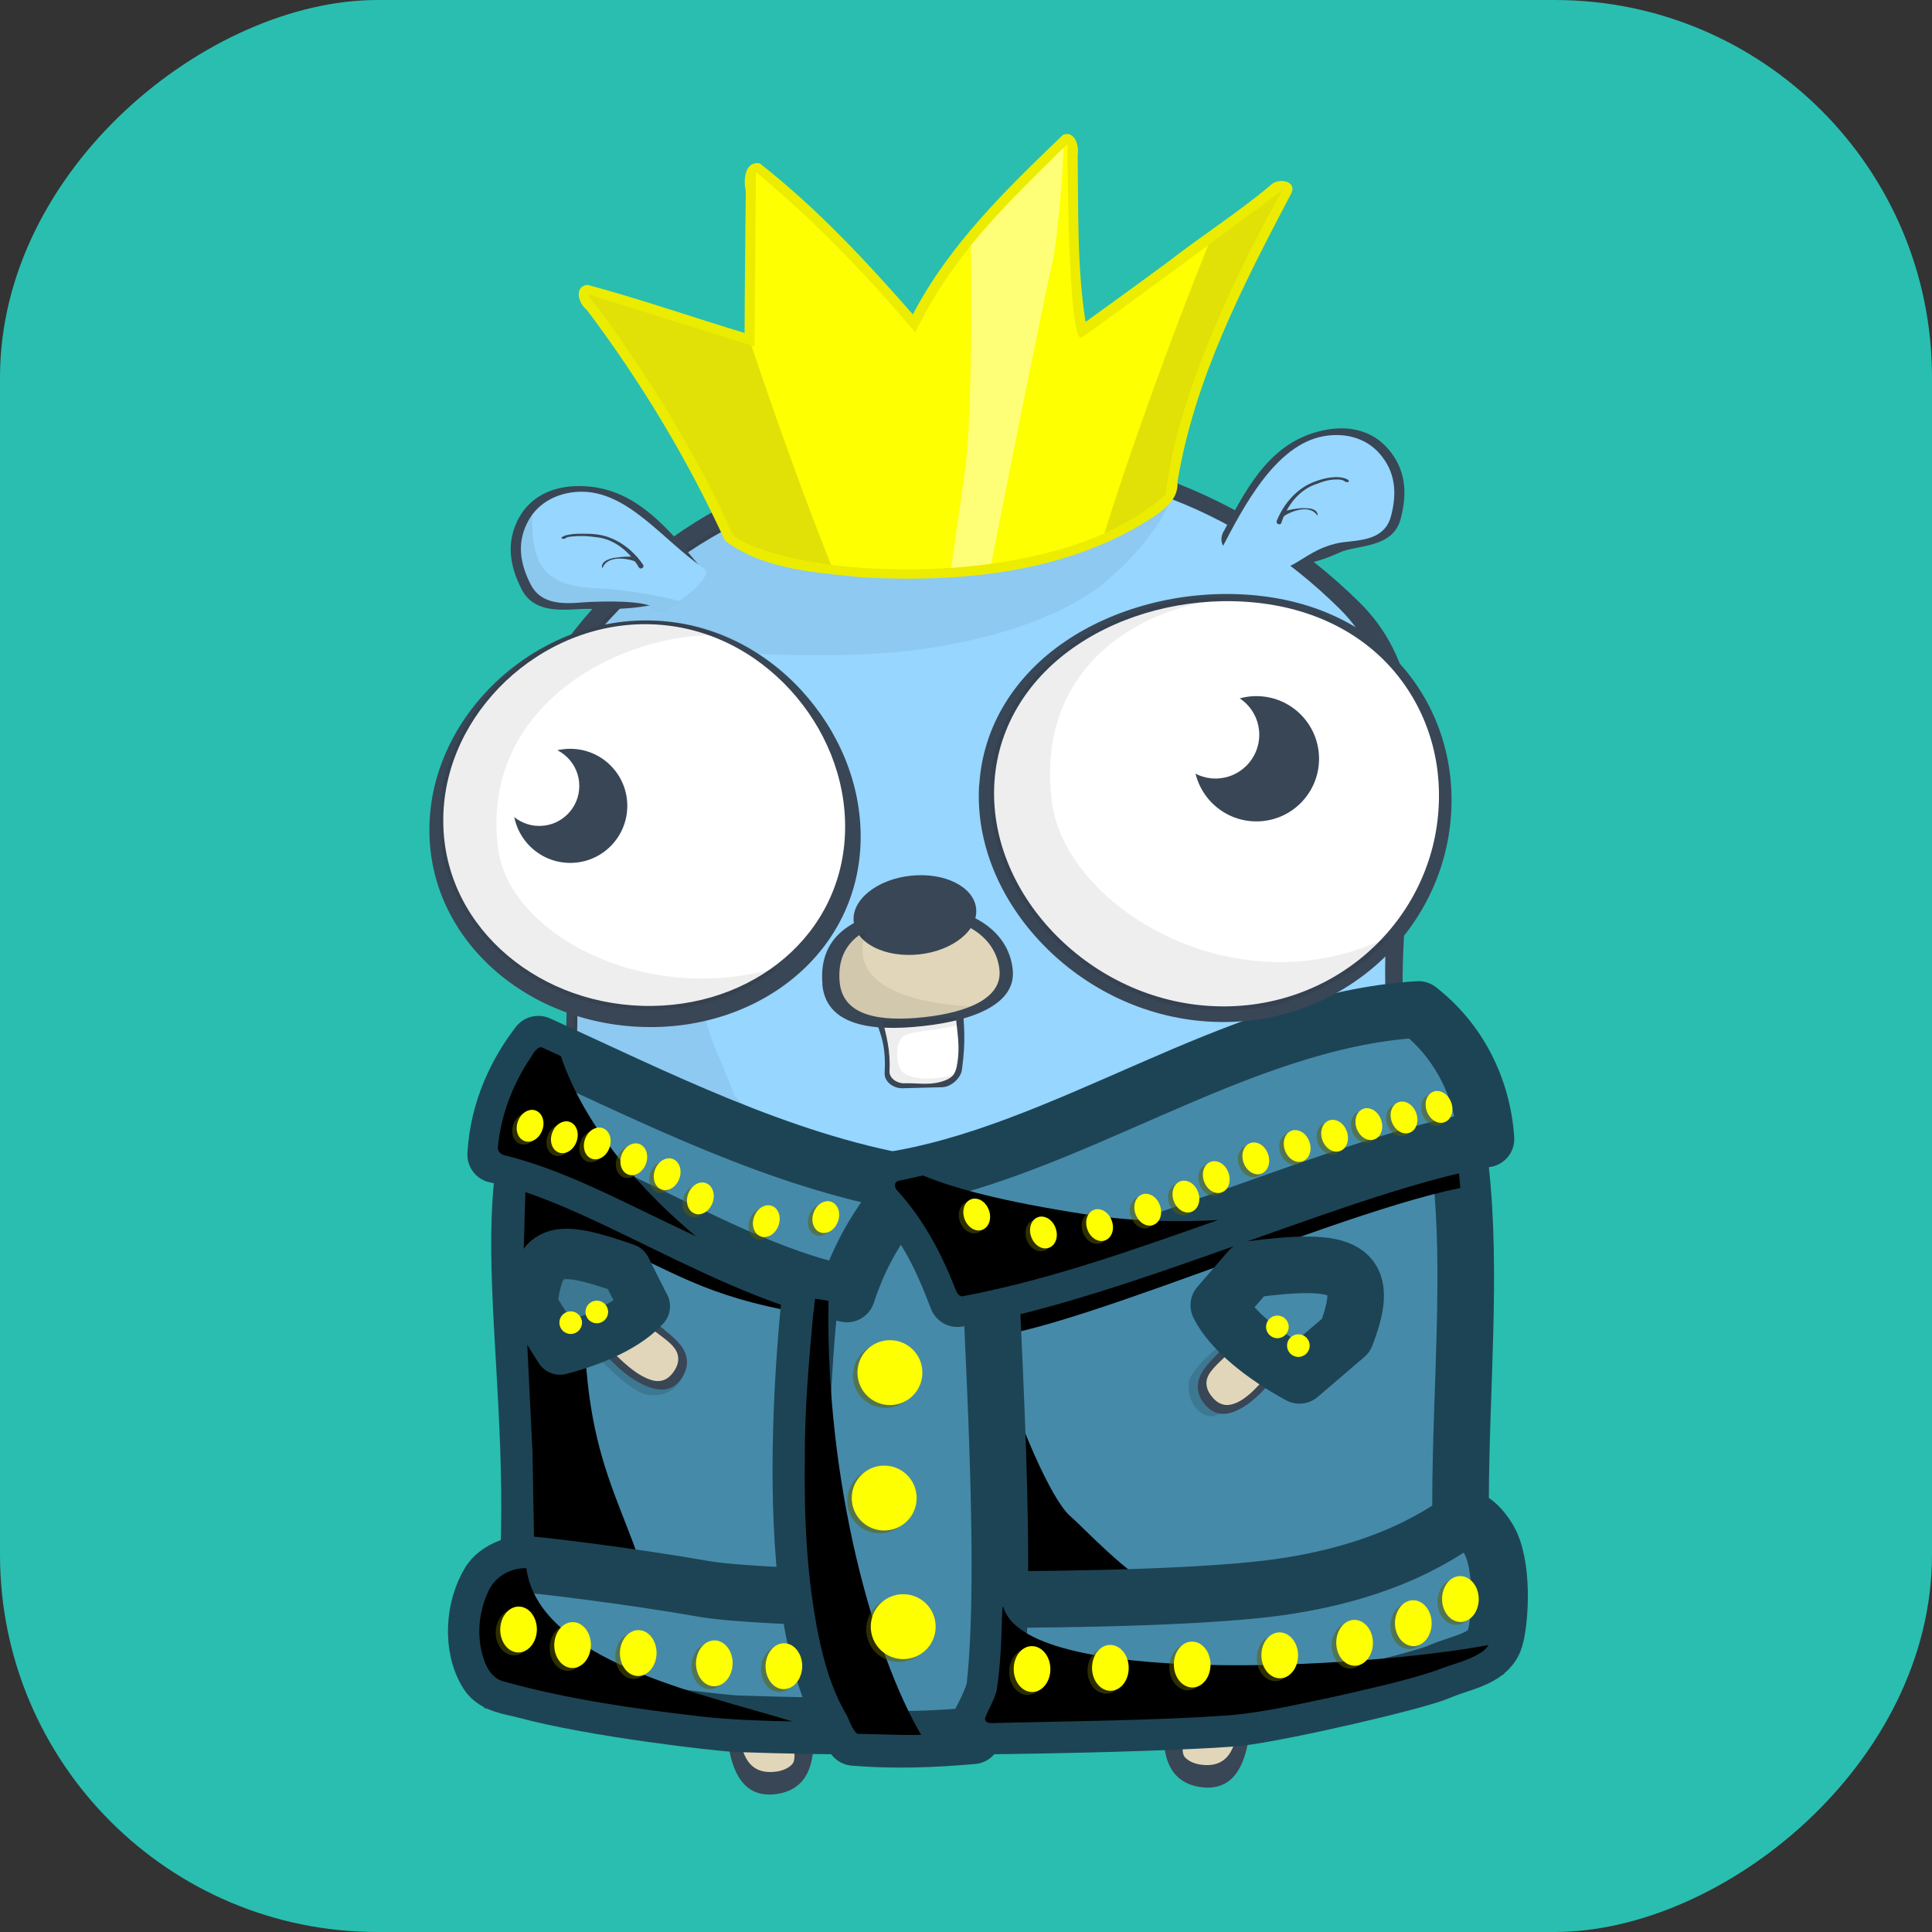 <?xml version="1.0" encoding="UTF-8"?><svg id="a" xmlns="http://www.w3.org/2000/svg" viewBox="0 0 128 128"><rect x="0" y="0" width="128" height="128" fill="#333333" stroke="none"/><defs><style>.cm,.cn{fill:#394655;}.co{opacity:.07;}.cp{stroke-miterlimit:3.2;}.cp,.cq,.cr{fill:#468aa9;}.cp,.cq,.cr,.cs{stroke:#1d4455;stroke-linecap:round;}.cp,.cr{stroke-width:3.75px;}.ct,.cn{fill-rule:evenodd;}.ct,.cu{fill:#96d6ff;}.cv{fill:#fff;}.cw{fill:#29beb0;}.cx{fill:#ebec00;}.cy{isolation:isolate;}.cq{stroke-width:3.75px;}.cq,.cr,.cs{stroke-linejoin:round;}.cz{fill:#e1e107;}.da{fill:#feff76;}.db{fill:#feff00;}.dc{fill:#e1d6b9;}.dd{fill:#030608;}.de{fill:rgba(93,94,0,.5);}.df{opacity:.06;}.dg,.cs{fill:#3d7892;}.cs{stroke-width:3.34px;}.dh{fill:#010101;}</style></defs><rect class="cw" x="0" y="0" width="128" height="128" rx="25" ry="25" transform="translate(128 0) rotate(90)"/><g id="b"><g id="c"><g id="d" class="cy"><path id="e" class="dc" d="m78.79,106.47c.85.09,1.47.33,1.91.68s.69.82.87,1.38.28,1.19.37,1.88.17,1.4.23,2.13.08,1.41.04,2.03-.14,1.18-.32,1.65c-.17.47-.42.85-.78,1.09-.36.25-.84.36-1.45.3-.61-.06-1.06-.25-1.38-.56-.31-.3-.48-.71-.56-1.2-.08-.48-.06-1.04-.05-1.66s.03-1.29-.04-2.02-.3-1.48-.51-2.19-.41-1.38-.46-1.94c-.05-.56.05-1,.38-1.28.33-.28.89-.39,1.74-.29Z"/><path id="f" class="cm" d="m76.23,107.82c0,.53.11,1.15.27,1.82.17.77.39,1.6.47,2.44.09.84.09,1.61.1,2.32.01.71.04,1.36.18,1.92.14.56.39,1.05.78,1.41.39.36.92.6,1.59.68.67.08,1.22-.04,1.66-.32s.76-.72,1-1.27c.24-.55.4-1.2.48-1.93s.09-1.51.02-2.35-.17-1.63-.28-2.37c-.12-.73-.25-1.4-.47-1.98-.08-.22-.18-.42-.3-.61-.23-.38-1.2-.42-.88-.08.3.31.33.62.46,1.06.16.53.2,1.17.28,1.79s.36,1.27.42,1.92c.06.64.07,1.26.03,1.82-.04.57-.14,1.09-.3,1.53-.16.44-.39.8-.73,1.03-.33.23-.77.33-1.31.28-.54-.05-.93-.23-1.19-.5-.25-.28-.12-.8-.15-1.24-.03-.44-.11-.98-.09-1.53.02-.54-.1-.93-.25-1.58-.15-.65-.47-1.34-.74-2.03s-.47-1.35-.51-1.88c0-.07,0-.13-.01-.2,0-.16,0-.32.04-.45.04-.16-.56-.39-.57.06,0,.07,0,.14,0,.22h0Z"/></g><g id="g" class="cy"><path id="h" class="dc" d="m52.21,106.93c-.85.09-1.47.33-1.91.68s-.69.82-.87,1.38-.28,1.19-.37,1.88-.17,1.4-.23,2.13-.08,1.41-.04,2.03.14,1.18.32,1.65c.17.47.42.85.78,1.09.36.25.84.36,1.45.3.61-.06,1.06-.25,1.38-.56.31-.3.48-.71.56-1.2.08-.48.06-1.04.05-1.66s-.03-1.29.04-2.02.3-1.48.51-2.19.41-1.38.46-1.94c.05-.56-.05-1-.38-1.28-.33-.28-.89-.39-1.74-.29Z"/><path id="i" class="cm" d="m54.76,108.28c0,.53-.11,1.15-.27,1.82-.17.77-.39,1.6-.47,2.44-.09.84-.09,1.61-.1,2.32-.01.71-.04,1.36-.18,1.92-.14.56-.39,1.05-.78,1.41-.39.36-.92.6-1.59.68-.67.08-1.22-.04-1.66-.32s-.76-.72-1-1.27c-.24-.55-.4-1.2-.48-1.93s-.09-1.51-.02-2.35.17-1.63.28-2.37c.12-.73.25-1.4.47-1.98.08-.22.18-.42.3-.61.23-.38,1.2-.42.88-.08-.3.31-.33.62-.46,1.06-.16.53-.2,1.17-.28,1.79s-.36,1.27-.42,1.92c-.06.64-.07,1.26-.03,1.82.04.57.14,1.09.3,1.53.16.44.39.8.73,1.03.33.23.77.33,1.31.28.54-.05.93-.23,1.19-.5.25-.28.12-.8.15-1.24.03-.44.11-.98.09-1.53-.02-.54.1-.93.25-1.58.15-.65.47-1.34.74-2.03s.47-1.35.51-1.88c0-.07,0-.13.01-.2,0-.16,0-.32-.04-.45-.04-.16.56-.39.57.06,0,.07,0,.14,0,.22h0Z"/></g></g><g id="j"><path id="k" class="cm" d="m93.46,71.02c2.84,13.96,4.33,22.38-1.37,32.2-4.44,7.65-10.34,4.15-18.8,4.92-8.47.76-22.61,6.56-29.21-.26-8.41-8.71-12.07-20.34-7.43-34.88,3.6-11.29-5.27-21.87.32-29.79,5.58-7.92,14.44-12.9,25.01-13.62,10.57-.72,20.63,2.97,28.07,10.3,7.45,7.33,1.09,19.68,3.42,31.13h0Z"/><path id="l" class="cu" d="m92.56,71.56c3.73,14.34,2.38,24.41-2.88,32.42-5.26,8.01-8.76,2.16-16.78,2.87-8.02.71-21.26,6.03-27.79-.42-6.53-6.45-11.34-20.95-7.69-32.98,3.27-10.77-4.51-22.14.8-29.71,5.31-7.57,14.39-12.08,24.44-12.76,10.06-.67,18.97,2.32,26.09,9.35,7.12,7.03,1.02,20.55,3.8,31.23h0Z"/></g><g id="m" class="df"><path id="n" d="m38.65,32.33c-1.26-.03-2.54.39-3.39,1.36-1.22,1.29-1.25,3.31-.5,4.83.39.94,1.31,1.72,2.38,1.62,1.2.03,2.54-.01,3.66.04-1.85,2.05-3.79,4.24-4.39,7.02-.45,1.71-.26,3.5-.27,5.25.19,2.87.83,5.68,1.23,8.52.47,2.92.79,5.92.49,8.87.14.5.83.51,1.21.79,3.34,1.54,6.7,3.09,10.14,4.42-.2-2.54-1.79-5.03-2.36-7.12-1.29-4.75-2.27-12.84-2.16-17.05.11-4.21,4.31-11.97,7.76-14.24-.8-.22-2.99-.41-3.73-.81-.46-.19-.81-.7-1.3-.7-.66.41-1.38.77-1.97,1.28-1.64-1.34-3.15-2.95-5.14-3.76-.53-.19-1.1-.3-1.68-.31h0Z"/><path id="o" d="m45.35,43.24c2.44-.23,9.93.71,16.44-.34,7.34-1.18,10.51-3.56,11.44-4.35,3.83-3.24,4.46-5.84,4.46-5.84l-20.14-2.59-6.56,3.51-4.58,5.26-1.07,4.35Z"/><path id="p" d="m47.26,70.23c1.14,4.91,10.78,6.27,11.84,7.11,1.39-.62,14.92-5.26,21.85-8.33,3.28-1.46,10.87-2.72,10.87-2.72l.19,1.99-33.08,11.29-13.12-4.39,1.45-4.94Z"/></g><g id="q"><path id="r" class="cp" d="m36.84,70.95c-5.29,8.95.16,22.46-2.57,40.32,21.32-.34,53.42,2.7,63.27-1.5-2.48-12.98,2.29-30.61-3.28-41.52-17.66,1.81-25.59,12.02-36.38,11.35-11.03-.68-13.75-5.87-21.05-8.66h0Z"/><path id="s" d="m93.85,68.41s-.05,0-.07,0c-5.1.61-10.12,1.95-14.81,4.05-4.4,1.86-8.58,4.22-13.04,5.89-3.25,1.23-6.78,1.67-10.22,1.14-3.53-.39-6.93-1.64-9.98-3.47-2.86-1.61-5.51-3.66-8.6-4.81-.65.15-.74,1.01-1.04,1.51-.81,1.93-1.1,4.08-1.28,6.15l-.14,4.83.61,12.53.14,7.99,7.53,1.19c-1.61-6.52-5.19-9.19-4-23.58,5.24,2.05,6.88,3.73,13.1,4.97-.96,8.03-.58,13.59-.37,20.09l-16.66-1.51c-.1,1.76-.28,3.52-.56,5.26.14.64,1.01.37,1.49.45,10.8.02,21.6.5,32.4.7,5.98-.03,11.97.08,17.95-.17,3.39-.29,6.82-.59,10.1-1.55.48-.13,1.13-.47.89-1.07-.19-1.28-.33-2.55-.43-3.83l-33.17,3.21-.43-20.18c1.8,2.72,23.99-7.6,33.49-9.49-.26-3.32-.86-6.61-2.24-9.66-.15-.26-.32-.66-.66-.65h0Z"/><path id="t" d="m65.95,89.43c.18,5.12.42,10.23.39,15.36.06.36-.17.89.23,1.1,3.53-.03,7.07-.09,10.6-.24-2.73-1.53-5.15-4.22-6.29-5.23-1.26-1.12-3.41-6.11-4.93-10.98Z"/><path id="u" class="dg" d="m36.54,89.55c.46.63.67.88,1.53.53s1.2-.52,1.2-.52c0,0,2.38,2.65,3.61,2.84,1.82.29,2.38-1.24,2.38-1.24,0,0-5.04-6.41-5.38-6.35s-3.34,4.73-3.34,4.73Z"/></g><g id="v"><path id="w" class="cq" d="m32.45,104.78c-1.08,1.73-1.25,4.39-.15,6.11.48.75,1.59.85,2.46,1.08,4.64,1.26,13.02,2.19,14.02,2.23,12.9.47,30.53-.08,33.34-.41,2.81-.32,11.68-2.37,13.19-3.02,1.51-.65,3.16-.81,3.68-2.05.35-.85.68-4.51-.22-6.47-.33-.72-1.19-1.73-1.73-1.62-.54.11-3.92,3.36-12.33,4.53-8.55,1.2-33.4.94-38.07.11-4.73-.84-11.34-1.64-11.99-1.64s-1.76.45-2.2,1.16h0Z"/><path id="x" d="m54.24,106.22l-1.6-.38c.17,3.08.84,5.61,1.99,8.14l3.68-.02-4.07-7.74Z"/><path id="y" class="cr" d="m54.24,81.66c-.13,0-3.09,20.88.88,30.62.3.73,1.46,2.83,1.46,2.83,2.65.22,5.27.12,7.87-.11,0,0,1.36-2.33,1.46-3.25,1-8.95-.59-28.5-.27-29.13.2-.38-6.15-3.99-6.15-3.99l-3.13.43-2.12,2.62Z"/><path id="z" d="m54.04,86.05l2.09.43s1.17-4.21,1.6-4.88c.1-.08,1.33-.74,1.83-.67.02.1,1.67,3.06,2.2,4.39.34.84.65,1.84.87,1.91.41.14,2.71-.34,2.71-.34l-.1-1.55s-4.28-4.89-4.3-5-1.91-1.64-1.91-1.64l-2.12,1.47-2.84,5.38-.05.5Z"/><path id="aa" class="cr" d="m35.66,69.18c-1.39,1.81-2.65,4.3-2.82,7.32,6.82,1.38,15.25,7.59,23.27,9.23,1.11-3.4,2.67-5.32,4.2-7.32-8.73-1.52-17.07-5.79-24.64-9.23h0Z"/><path id="ab" class="cr" d="m93.98,66.88c2.64,2.06,4.23,5.13,4.47,8.58-9.25,1.57-24.14,8.72-35.02,10.58-1.06-2.76-2.13-5.16-4.73-7.8,11.84-1.73,23.1-10.65,35.28-11.36h0Z"/><path id="ac" d="m34.68,103.9c-1.01.03-1.98.67-2.36,1.6-.67,1.47-.77,3.22-.16,4.72.22.54.63,1.05,1.24,1.19,4.28,1.19,8.71,1.81,13.12,2.32,1.99.22,3.99.28,5.99.32-6.09-1.87-16.79-4.02-17.64-10.15-.07,0-.14,0-.21,0h0Z"/><path id="ad" d="m66.46,106.41c-.09.22-.04.54-.08.76-.03,1.61-.11,3.24-.35,4.84-.17.65-.54,1.21-.77,1.82-.02.43.54.32.83.32,5.14-.13,10.29-.15,15.41-.51,2.35-.21,4.65-.76,6.95-1.24,2.24-.52,4.5-.99,6.68-1.72,1.04-.43,2.2-.63,3.13-1.29.15-.12.26-.25.36-.4-8.57,1.58-30.84,2.78-32.16-2.59h0Z"/><path id="ae" d="m54,86.05c-.07.38-.03.62-.12.95-.29,3.23-.57,6.34-.56,9.59-.05,4,.12,7.94.93,11.88.38,1.8.86,3.43,1.77,5.04.27.44.38,1.01.77,1.36,1.43.02,2.8.1,4.24.07-3.11-5.3-6.35-16.63-6.14-28.75-.29-.06-.58-.12-.88-.14h0Z"/><path id="af" d="m35.82,69.39s-.05,0-.07,0c-.39.19-.54.66-.8.99-1.06,1.68-1.77,3.6-1.96,5.58-.07.37.29.59.61.62,3.76.97,7.21,2.81,10.7,4.47.6.29,1.2.57,1.81.86-3.42-2.84-7.34-7.14-8.95-11.94-.3-.14-.59-.27-.89-.41-.15-.05-.29-.17-.45-.18h0Z"/><path id="ag" d="m61.14,77.88c-.55.12-1.1.24-1.64.36-.34.13-.21.52,0,.7,1.68,1.85,2.85,4.06,3.76,6.37.1.27.26.68.63.55,5.76-1.1,11.29-3.09,16.81-5.03-2.69.15-5.71.1-8.86-.39-5.3-.82-8.6-1.69-10.71-2.57h0Z"/></g><g id="ah"><path id="ai" class="de" d="m94.91,72.47c-.08,0-.16.01-.23.04-.45.16-.65.74-.45,1.3.2.56.72.89,1.17.73,0,0,0,0,0,0,.45-.16.65-.74.45-1.3-.16-.46-.54-.77-.94-.77Zm-2.32.7c-.08,0-.16.01-.23.04-.45.16-.65.74-.45,1.3.2.56.72.89,1.17.73,0,0,0,0,0,0,.45-.16.65-.74.45-1.3-.16-.46-.54-.77-.94-.77Zm-2.33.44c-.08,0-.16.01-.23.04-.45.16-.65.74-.45,1.3.2.56.72.89,1.17.73.45-.16.65-.74.45-1.3-.16-.46-.54-.77-.94-.77Zm-55.31.11c-.39,0-.78.31-.94.77-.2.56,0,1.14.45,1.3.45.16.97-.17,1.17-.73,0,0,0,0,0,0,.2-.56,0-1.14-.45-1.3-.07-.03-.15-.04-.23-.04h0Zm53.04.66c-.08,0-.16.01-.23.04-.45.16-.65.74-.45,1.3,0,0,0,0,0,0,.2.56.72.89,1.17.73,0,0,0,0,0,0,.45-.16.65-.74.45-1.3,0,0,0,0,0,0-.16-.46-.54-.77-.94-.77Zm-50.77.1c-.39,0-.78.31-.94.77-.2.56,0,1.14.45,1.3,0,0,0,0,0,0,.45.16.97-.17,1.17-.73.2-.56,0-1.14-.45-1.3,0,0,0,0,0,0-.07-.03-.15-.04-.23-.04h0Zm2.18.41c-.39,0-.78.31-.94.77-.2.56,0,1.14.45,1.3.45.16.97-.17,1.17-.73h0c.2-.56,0-1.14-.45-1.3-.07-.03-.15-.04-.23-.04h0Zm46.11.17c-.08,0-.16.01-.23.04-.45.16-.65.74-.45,1.3.2.56.72.89,1.17.73,0,0,0,0,0,0,.45-.16.65-.74.45-1.3-.16-.46-.54-.77-.94-.77Zm-2.74.82c-.08,0-.16.01-.23.04-.45.16-.65.74-.45,1.3.2.56.72.89,1.17.73,0,0,0,0,0,0,.45-.16.65-.74.45-1.3-.16-.46-.54-.77-.94-.77Zm-40.95.06c-.39,0-.78.31-.94.77-.2.56,0,1.14.45,1.3,0,0,0,0,0,0,.45.16.97-.17,1.17-.73,0,0,0,0,0,0,.2-.56,0-1.14-.45-1.3,0,0,0,0,0,0-.07-.03-.15-.04-.23-.04h0Zm2.21.99c-.39,0-.78.31-.94.77-.2.56,0,1.14.45,1.3,0,0,0,0,0,0,.45.16.97-.17,1.17-.73,0,0,0,0,0,0,.2-.56,0-1.14-.45-1.3,0,0,0,0,0,0-.07-.03-.15-.04-.23-.04Zm36.12.19c-.08,0-.16.01-.23.04-.45.16-.65.74-.45,1.3,0,0,0,0,0,0,.2.56.72.89,1.17.73,0,0,0,0,0,0,.45-.16.65-.74.45-1.3,0,0,0,0,0,0-.16-.46-.54-.77-.94-.77Zm-2.01,1.29c-.08,0-.16.01-.23.04-.45.16-.65.74-.45,1.3.2.56.72.89,1.17.73,0,0,0,0,0,0,.45-.16.65-.74.45-1.3-.16-.46-.54-.77-.94-.77Zm-31.91.12c-.39,0-.78.31-.94.77-.2.56,0,1.14.45,1.3.45.16.97-.17,1.17-.73,0,0,0,0,0,0,.2-.56,0-1.14-.45-1.3-.07-.03-.15-.04-.23-.04Zm29.38.75c-.08,0-.16.01-.23.04-.45.16-.65.74-.45,1.3.2.56.72.89,1.17.73,0,0,0,0,0,0,.45-.16.65-.74.45-1.3-.16-.46-.54-.77-.94-.77Zm-11.33.32c-.08,0-.16.01-.23.04-.45.16-.65.74-.45,1.3.2.56.72.89,1.17.73,0,0,0,0,0,0,.45-.16.65-.74.45-1.3-.16-.46-.54-.77-.94-.77Zm-9.74.17c-.39,0-.78.31-.94.77-.2.56,0,1.14.45,1.3,0,0,0,0,0,0,.45.16.97-.17,1.17-.73,0,0,0,0,0,0,.2-.56,0-1.14-.45-1.3,0,0,0,0,0,0-.07-.03-.15-.04-.23-.04Zm-3.94.27c-.39,0-.78.31-.94.77-.2.56,0,1.14.45,1.3,0,0,0,0,0,0,.45.16.97-.17,1.17-.73,0,0,0,0,0,0,.2-.56,0-1.14-.45-1.3,0,0,0,0,0,0-.07-.03-.15-.04-.23-.04Zm21.82.26c-.08,0-.16.01-.23.04-.45.16-.65.74-.45,1.3,0,0,0,0,0,0,.2.56.72.89,1.17.73,0,0,0,0,0,0,.45-.16.65-.74.45-1.3,0,0,0,0,0,0-.16-.46-.54-.77-.94-.77Zm-3.72.49c-.08,0-.16.01-.23.04-.45.16-.65.74-.45,1.3.2.56.72.89,1.17.73,0,0,0,0,0,0,.45-.16.65-.74.45-1.3-.16-.46-.54-.77-.94-.77Zm-10.04,8.19c-1.19,0-2.15.96-2.15,2.15,0,1.19.96,2.15,2.15,2.15,1.19,0,2.15-.96,2.15-2.15h0c0-1.19-.96-2.15-2.15-2.15h0Zm-.38,8.31c-1.19,0-2.15.96-2.15,2.15,0,1.19.96,2.15,2.15,2.15,1.19,0,2.15-.96,2.15-2.15h0c0-1.19-.96-2.15-2.15-2.15h0Zm38.15,7.32c-.67.01-1.2.7-1.19,1.54h0c.01.84.57,1.51,1.24,1.5.67-.01,1.2-.7,1.19-1.54h0c-.01-.84-.57-1.51-1.24-1.5Zm-36.89,1.2c-1.19,0-2.15.96-2.15,2.15,0,1.19.96,2.15,2.15,2.15,1.19,0,2.15-.96,2.15-2.15h0c0-1.19-.96-2.15-2.15-2.15Zm33.77.4c-.67.01-1.2.7-1.19,1.54.01.84.57,1.51,1.24,1.5,0,0,0,0,0,0,.67-.01,1.2-.7,1.19-1.54h0c-.01-.84-.57-1.51-1.24-1.5Zm-59.23.42c-.67-.01-1.22.66-1.24,1.5-.01.84.52,1.53,1.19,1.54h0c.67.01,1.22-.66,1.24-1.5.01-.84-.52-1.53-1.19-1.54h0Zm55.34.88c-.67.01-1.2.7-1.19,1.54,0,0,0,0,0,0,.01.84.57,1.51,1.24,1.5.67-.01,1.2-.7,1.19-1.54h0c-.01-.84-.57-1.51-1.24-1.5Zm-51.76.15c-.67-.01-1.22.66-1.24,1.5-.01.84.52,1.53,1.19,1.54h0c.67.01,1.22-.66,1.24-1.5.01-.84-.52-1.53-1.19-1.54h0Zm4.35.53c-.67-.01-1.22.66-1.24,1.5-.01.84.52,1.53,1.19,1.54,0,0,0,0,0,0,.67.01,1.22-.66,1.24-1.5.01-.84-.52-1.53-1.19-1.54h0Zm42.45.15c-.67.01-1.2.7-1.19,1.54.01.84.57,1.51,1.24,1.5,0,0,0,0,0,0,.67-.01,1.2-.7,1.19-1.54,0,0,0,0,0,0-.01-.84-.57-1.51-1.24-1.5Zm-37.41.53c-.67-.01-1.22.66-1.24,1.5-.01.84.52,1.53,1.19,1.54h0c.67.01,1.22-.66,1.24-1.5.01-.84-.52-1.53-1.19-1.54h0Zm31.61.08c-.67.01-1.2.7-1.19,1.54.01.84.57,1.51,1.24,1.5,0,0,0,0,0,0,.67-.01,1.2-.7,1.19-1.54,0,0,0,0,0,0-.01-.84-.57-1.51-1.24-1.5Zm-27,.11c-.67-.01-1.22.66-1.24,1.5-.01.84.52,1.53,1.19,1.54,0,0,0,0,0,0,.67.01,1.22-.66,1.24-1.5.01-.84-.52-1.53-1.19-1.54h0Zm21.58.11c-.67.01-1.2.7-1.19,1.54.01.84.57,1.51,1.24,1.5,0,0,0,0,0,0,.67-.01,1.2-.7,1.19-1.54,0,0,0,0,0,0-.01-.84-.57-1.51-1.24-1.5Zm-5.19.08c-.67.01-1.2.7-1.19,1.54,0,0,0,0,0,0,.01.84.57,1.51,1.24,1.5.67-.01,1.2-.7,1.19-1.54h0c-.01-.84-.57-1.51-1.24-1.5Z"/><path id="aj" class="db" d="m95.21,72.28c-.08,0-.16.01-.23.04-.45.16-.65.74-.45,1.3.2.56.72.89,1.17.73,0,0,0,0,0,0,.45-.16.65-.74.45-1.3-.16-.46-.54-.77-.94-.77Zm-2.32.7c-.08,0-.16.01-.23.04-.45.16-.65.74-.45,1.3.2.56.72.89,1.17.73,0,0,0,0,0,0,.45-.16.65-.74.45-1.3-.16-.46-.54-.77-.94-.77Zm-2.33.44c-.08,0-.16.01-.23.04-.45.16-.65.74-.45,1.3.2.56.72.89,1.17.73.45-.16.65-.74.45-1.3-.16-.46-.54-.77-.94-.77Zm-55.31.11c-.39,0-.78.31-.94.77-.2.56,0,1.14.45,1.3.45.16.97-.17,1.17-.73,0,0,0,0,0,0,.2-.56,0-1.14-.45-1.3-.07-.03-.15-.04-.23-.04Zm53.04.66c-.08,0-.16.01-.23.04-.45.16-.65.74-.45,1.3,0,0,0,0,0,0,.2.56.72.89,1.17.73,0,0,0,0,0,0,.45-.16.65-.74.45-1.3,0,0,0,0,0,0-.16-.46-.54-.77-.94-.77Zm-50.77.1c-.39,0-.78.31-.94.77-.2.56,0,1.14.45,1.3,0,0,0,0,0,0,.45.16.97-.17,1.17-.73.2-.56,0-1.14-.45-1.3,0,0,0,0,0,0-.07-.03-.15-.04-.23-.04Zm2.18.41c-.39,0-.78.31-.94.77-.2.56,0,1.14.45,1.3.45.16.97-.17,1.17-.73,0,0,0,0,0,0,.2-.56,0-1.14-.45-1.3-.07-.03-.15-.04-.23-.04Zm46.11.17c-.08,0-.16.01-.23.04-.45.16-.65.74-.45,1.3.2.56.72.89,1.17.73,0,0,0,0,0,0,.45-.16.65-.74.45-1.3-.16-.46-.54-.77-.94-.77Zm-2.74.82c-.08,0-.16.01-.23.04-.45.16-.65.74-.45,1.3.2.56.72.89,1.17.73,0,0,0,0,0,0,.45-.16.65-.74.45-1.3-.16-.46-.54-.77-.94-.77Zm-40.95.06c-.39,0-.78.31-.94.77-.2.56,0,1.14.45,1.3,0,0,0,0,0,0,.45.16.97-.17,1.17-.73,0,0,0,0,0,0,.2-.56,0-1.14-.45-1.3,0,0,0,0,0,0-.07-.03-.15-.04-.23-.04Zm2.21.99c-.39,0-.78.31-.94.77-.2.56,0,1.14.45,1.3,0,0,0,0,0,0,.45.16.97-.17,1.17-.73,0,0,0,0,0,0,.2-.56,0-1.14-.45-1.3,0,0,0,0,0,0-.07-.03-.15-.04-.23-.04Zm36.12.19c-.08,0-.16.01-.23.04-.45.16-.65.74-.45,1.3,0,0,0,0,0,0,.2.56.72.89,1.17.73,0,0,0,0,0,0,.45-.16.65-.74.45-1.3,0,0,0,0,0,0-.16-.46-.54-.77-.94-.77Zm-2.01,1.29c-.08,0-.16.01-.23.04-.45.16-.65.74-.45,1.3.2.56.72.89,1.17.73,0,0,0,0,0,0,.45-.16.65-.74.45-1.3-.16-.46-.54-.77-.94-.77Zm-31.91.12c-.39,0-.78.31-.94.77-.2.56,0,1.14.45,1.3.45.16.97-.17,1.17-.73h0c.2-.56,0-1.14-.45-1.3-.07-.03-.15-.04-.23-.04Zm29.38.75c-.08,0-.16.01-.23.04-.45.16-.65.74-.45,1.3.2.56.72.89,1.17.73,0,0,0,0,0,0,.45-.16.65-.74.45-1.3-.16-.46-.54-.77-.94-.77Zm-11.33.32c-.08,0-.16.01-.23.04-.45.16-.65.74-.45,1.3.2.56.72.89,1.17.73,0,0,0,0,0,0,.45-.16.65-.74.45-1.3-.16-.46-.54-.77-.94-.77Zm-9.74.17c-.39,0-.78.31-.94.77-.2.56,0,1.14.45,1.3,0,0,0,0,0,0,.45.16.97-.17,1.17-.73,0,0,0,0,0,0,.2-.56,0-1.14-.45-1.3,0,0,0,0,0,0-.07-.03-.15-.04-.23-.04Zm-3.94.27c-.39,0-.78.31-.94.77-.2.56,0,1.14.45,1.3,0,0,0,0,0,0,.45.16.97-.17,1.17-.73,0,0,0,0,0,0,.2-.56,0-1.14-.45-1.3,0,0,0,0,0,0-.07-.03-.15-.04-.23-.04Zm21.82.26c-.08,0-.16.01-.23.04-.45.16-.65.74-.45,1.3,0,0,0,0,0,0,.2.56.72.89,1.17.73,0,0,0,0,0,0,.45-.16.65-.74.45-1.3,0,0,0,0,0,0-.16-.46-.54-.77-.94-.77Zm-3.72.49c-.08,0-.16.01-.23.04-.45.16-.65.74-.45,1.3.2.56.72.89,1.17.73,0,0,0,0,0,0,.45-.16.65-.74.45-1.3-.16-.46-.54-.77-.94-.77Zm-10.04,8.19c-1.19,0-2.15.96-2.15,2.15,0,1.19.96,2.15,2.15,2.15,1.19,0,2.15-.96,2.15-2.15h0c0-1.19-.96-2.15-2.15-2.15h0Zm-.38,8.31c-1.19,0-2.15.96-2.15,2.15,0,1.19.96,2.15,2.15,2.15,1.19,0,2.15-.96,2.15-2.15h0c0-1.19-.96-2.15-2.15-2.15h0Zm38.15,7.32c-.67.01-1.2.7-1.19,1.54,0,0,0,0,0,0,.01.84.57,1.51,1.24,1.5.67-.01,1.2-.7,1.19-1.54h0c-.01-.84-.57-1.51-1.24-1.5Zm-36.89,1.2c-1.19,0-2.15.96-2.15,2.15,0,1.19.96,2.15,2.15,2.15,1.19,0,2.15-.96,2.15-2.15h0c0-1.19-.96-2.15-2.15-2.15Zm33.77.4c-.67.01-1.2.7-1.19,1.54.01.84.57,1.51,1.24,1.5h0c.67-.01,1.2-.7,1.19-1.54h0c-.01-.84-.57-1.51-1.24-1.5Zm-59.23.42c-.67-.01-1.22.66-1.24,1.5-.01.84.52,1.53,1.19,1.54h0c.67.01,1.22-.66,1.24-1.5.01-.84-.52-1.53-1.19-1.54h0Zm55.34.88c-.67.01-1.2.7-1.19,1.54,0,0,0,0,0,0,.01.84.57,1.51,1.24,1.5.67-.01,1.2-.7,1.19-1.54,0,0,0,0,0,0-.01-.84-.57-1.51-1.24-1.5Zm-51.76.15c-.67-.01-1.22.66-1.24,1.5-.01.84.52,1.53,1.19,1.54h0c.67.01,1.22-.66,1.24-1.5.01-.84-.52-1.53-1.19-1.54h0Zm4.35.53c-.67-.01-1.22.66-1.24,1.5-.01.84.52,1.53,1.19,1.54h0c.67.01,1.22-.66,1.24-1.5.01-.84-.52-1.53-1.19-1.54,0,0,0,0,0,0Zm42.45.15c-.67.01-1.2.7-1.19,1.54.01.84.57,1.51,1.24,1.5h0c.67-.01,1.2-.7,1.19-1.54h0c-.01-.84-.57-1.51-1.24-1.5Zm-37.41.53c-.67-.01-1.22.66-1.24,1.5-.01.84.52,1.53,1.19,1.54h0c.67.01,1.22-.66,1.24-1.5.01-.84-.52-1.53-1.19-1.54h0Zm31.61.08c-.67.01-1.2.7-1.19,1.54.01.84.57,1.51,1.24,1.5,0,0,0,0,0,0,.67-.01,1.2-.7,1.19-1.54,0,0,0,0,0,0-.01-.84-.57-1.51-1.24-1.5Zm-27,.11c-.67-.01-1.22.66-1.24,1.5-.01.84.52,1.53,1.19,1.54h0c.67.01,1.22-.66,1.24-1.5.01-.84-.52-1.53-1.19-1.54h0Zm21.58.11c-.67.01-1.2.7-1.19,1.54.01.84.57,1.51,1.24,1.5h0c.67-.01,1.2-.7,1.19-1.54,0,0,0,0,0,0-.01-.84-.57-1.51-1.24-1.5Zm-5.19.08c-.67.01-1.2.7-1.19,1.54h0c.01.84.57,1.51,1.24,1.5.67-.01,1.2-.7,1.19-1.54h0c-.01-.84-.57-1.51-1.24-1.5Z"/></g><g id="ak"><g id="al"><path id="am" class="cn" d="m81.08,35.2c1.66-3.2,3.27-6.09,6.81-6.73,1.54-.28,3.02.07,4.05,1.24,1.2,1.36,1.32,2.95.85,4.69-.52,1.95-2.92,1.69-4.03,2.2-3.19,1.48-5.06.72-6.66.26-.63-.18-1.54-.69-1.03-1.67Z"/><path id="an" class="ct" d="m80.92,36.38c1.48-2.85,3.6-6.91,6.77-7.48,1.37-.25,2.78.09,3.7,1.14,1.07,1.21,1.18,2.63.76,4.18-.47,1.74-2.42,1.54-3.49,1.76-2.76.58-3.21,2.73-5.77,1.27-.5-.29-2.42,0-1.96-.87Z"/><path id="ao" class="cn" d="m88.06,31.65c.28-.04.51-.05.69-.03.18.02.32.06.41.09.09.04.15.08.15.08.17.13-.06.22-.23.09,0,0-.01-.01-.07-.04-.06-.03-.17-.07-.32-.07-.53-.02-.87.06-1.62.35-1.64.63-2.17,2.5-2.17,2.5-.06.22-.39.1-.31-.11,0,0,.66-1.89,2.46-2.58.39-.15.73-.24,1.01-.28Z"/><path id="ap" class="cn" d="m86.33,33.67c.22,0,.42,0,.59.05.17.05.33.15.37.33.05.21-.07.02-.13-.04-.64-.65-1.97.06-2.11.2-.21.06-.3-.25-.09-.31.42-.12.93-.22,1.37-.24Z"/></g><g id="aq"><path id="ar" class="cn" d="m46.19,37.31c-2.32-2.77-4.5-5.24-8.11-5.1-1.56.06-2.93.72-3.69,2.08-.87,1.59-.65,3.16.18,4.77.93,1.79,3.19,1.25,4.41,1.28,3.29.1,5.13-.28,6.56-1.18.55-.35,1.36-1,.65-1.85Z"/><path id="as" class="ct" d="m46.62,37.64c-2.67-1.8-5.04-5.18-8.25-5.06-1.39.05-2.69.69-3.36,1.91-.78,1.41-.58,2.82.16,4.25.83,1.6,2.84,1.18,3.93,1.14,5.12-.2,4.18.76,4.73.62.56-.14,3.66-2.27,2.8-2.86h0Z"/><path id="at" class="cn" d="m38.6,35.36c-.25,0-.51,0-.76.04-.18.03-.36.05-.51.13-.05.03-.14.06-.13.11.02.08.16.06.24.04.03,0,.04-.04.06-.05.13-.06.29-.08.43-.09.58-.05.94-.04,1.73.07,1.74.26,2.66,1.97,2.66,1.97.11.2.41.02.28-.17,0,0-1.05-1.7-2.96-1.99-.42-.06-.7-.06-1.05-.06h0Z"/><path id="au" class="cn" d="m40.73,36.95c-.22.04-.41.1-.56.18-.15.08-.29.22-.29.4,0,.22.08,0,.12-.06.48-.77,1.93-.37,2.1-.26.22.02.24-.31.02-.32-.43-.03-.96-.01-1.39.07Z"/></g></g><g id="av"><path id="aw" class="dg" d="m81.5,85.41s-1.34,1.37-1.35,1.56c-.03.51.92,1.97.92,1.97,0,0-2.25,1.76-2.32,2.7-.08,1.05.49,2.05,1.4,2.19s3.8-2.43,3.8-2.43c0,0,1.13.57,1.7.46.57-.11,2.56-1.94,2.56-1.94l-6.72-4.5Z"/><g id="ax" class="cy"><path id="ay" class="dc" d="m85.04,86.93c.36.44.55.85.59,1.22s-.06.72-.23,1.07-.43.7-.71,1.07-.58.75-.89,1.12-.62.71-.94.98-.63.5-.93.64c-.3.14-.6.21-.89.15-.29-.05-.57-.22-.83-.54-.27-.32-.39-.62-.39-.91,0-.29.11-.57.3-.84.19-.27.46-.53.76-.81s.62-.6.93-.98.55-.84.79-1.28.46-.85.7-1.14c.24-.29.5-.45.79-.43.29.02.6.23.97.68Z"/><path id="az" class="cm" d="m83.18,86.37c-.25.25-.49.6-.73.99-.28.45-.57.95-.93,1.39-.35.44-.72.81-1.05,1.15-.33.34-.62.67-.82,1-.2.33-.31.68-.29,1.04.02.36.15.72.43,1.07.28.35.6.55.94.63s.7.02,1.07-.13c.37-.15.76-.38,1.14-.69s.76-.68,1.12-1.11.69-.86.98-1.26c.29-.4.54-.79.71-1.16.06-.14.11-.29.15-.43.07-.29-.37-.76-.38-.45,0,.29-.09.56-.23.84-.17.33-.41.67-.68,1.03s-.56.72-.86,1.08-.6.68-.9.95c-.3.26-.6.48-.89.61s-.58.2-.85.15c-.28-.05-.55-.21-.8-.52-.26-.3-.37-.6-.38-.88s.1-.55.29-.8.44-.51.73-.78.6-.58.9-.94.53-.81.76-1.23.44-.82.67-1.1c.03-.03.06-.07.09-.1.08-.08.15-.15.23-.2.09-.06-.08-.45-.3-.24-.03.03-.07.07-.11.1Z"/></g><path id="ba" class="cr" d="m80.75,86.48c.81,1.62,2.93,3.33,5.34,4.64l3.08-2.64c1.77-4.57-.02-5.2-6.37-4.37l-2.05,2.37Z"/><circle id="bb" class="db" cx="84.63" cy="87.91" r=".75"/><circle id="bc" class="db" cx="86.02" cy="89.15" r=".75"/><g id="bd" class="cy"><path id="be" class="dc" d="m39.3,85.8c-.31.48-.45.91-.44,1.28s.14.71.36,1.03.51.65.82.98.66.67,1.01,1.01.7.63,1.05.87.68.42,1,.53c.32.11.62.13.9.05.28-.09.54-.29.77-.63.23-.34.31-.66.28-.95-.03-.29-.17-.55-.39-.8-.22-.24-.52-.47-.85-.72s-.69-.52-1.04-.87-.65-.77-.93-1.18-.55-.79-.82-1.05c-.27-.26-.55-.39-.83-.34-.28.06-.57.3-.88.79Z"/><path id="bf" class="cm" d="m41.08,85.03c.28.22.55.54.84.9.33.41.68.87,1.08,1.27.4.4.81.72,1.17,1.03.37.3.69.59.93.9.24.31.38.64.41,1,.03.36-.07.73-.31,1.12-.24.38-.53.62-.86.73s-.7.1-1.08,0c-.39-.1-.8-.3-1.21-.55s-.83-.58-1.24-.97-.78-.77-1.12-1.14c-.34-.37-.63-.72-.84-1.08-.08-.14-.14-.27-.19-.41-.1-.28.28-.8.33-.49.04.28.16.55.33.8.21.31.49.62.79.94s.64.65.98.97.68.61,1.01.84c.33.23.65.4.96.51s.59.13.86.05c.27-.08.52-.28.74-.61.22-.33.3-.64.27-.92s-.16-.53-.38-.77-.5-.45-.82-.69-.66-.5-1-.84-.62-.74-.89-1.14-.53-.76-.79-1.01c-.03-.03-.07-.06-.1-.09-.08-.07-.17-.13-.25-.17-.1-.04.03-.45.27-.27.04.03.08.06.12.09Z"/></g><path id="bg" class="cs" d="m42.72,86.54c-1.05,1.22-3.26,2.26-5.62,2.87l-1.85-2.95c.45-3.73,1.36-4.12,6.21-2.41l1.26,2.5Z"/><circle id="bh" class="db" cx="39.54" cy="86.92" r=".75"/><circle id="bi" class="db" cx="37.81" cy="87.63" r=".75"/></g><g id="bj"><path id="bk" class="cm" d="m58.78,65.97l3.82-.27c.59-.04,1.2.39,1.21.98.02,1.31.21,2.07-.08,4.2-.08.55-.71,1.13-1.3,1.15l-2.63.07c-.59.02-1.23-.43-1.19-1.02.12-2.13-.42-2.81-.74-3.98-.15-.57.32-1.09.91-1.13h0Z"/><path id="bl" class="cv" d="m59.17,66.51l3.14-.23c.48-.03.97.32,1,.81.06,1.16.35,2.16.08,3.55-.1.51-.3.75-.75.93-.95.38-1.81.17-2.71.2-.48.02-1.02-.32-1-.81.08-1.39-.23-2.44-.5-3.52-.12-.47.26-.9.75-.93h0Z"/><path id="bm" class="cm" d="m54.48,65.21c.24,2.69,3.16,3.16,6.66,2.77,3.5-.38,6.15-1.52,5.96-3.69-.25-2.86-3.31-4.53-6.81-4.15-3.5.38-6.1,1.69-5.8,5.06h0Z"/><path id="bn" class="dc" d="m55.63,65.06c.2,2.25,2.65,2.65,5.59,2.33,2.94-.32,5.16-1.28,5-3.1-.21-2.4-2.78-3.8-5.72-3.48-2.94.32-5.12,1.42-4.87,4.25h0Z"/><path id="bo" class="cm" d="m56.56,61.07c.16,1.44,2.1,2.4,4.34,2.16h0c2.24-.24,3.93-1.61,3.77-3.05h0c-.16-1.44-2.1-2.4-4.34-2.16h0c-2.24.24-3.93,1.61-3.77,3.05h0Z"/></g></g><g id="bp"><path id="bq" class="cm" d="m64.87,52c-.24,3.92,1.44,7.69,4.21,10.56,2.77,2.87,6.64,4.85,10.96,5.12,4.31.27,8.25-1.21,11.14-3.75s4.72-6.11,4.96-10.03c.24-3.92-1.11-7.45-3.49-10.03-2.38-2.58-5.85-4.22-10.17-4.48-4.32-.26-8.66.89-11.93,3.12-3.27,2.23-5.43,5.56-5.67,9.49Z"/><path id="br" class="cv" d="m65.89,51.72c-.27,3.71,1.27,7.29,3.86,10.02,2.59,2.73,6.22,4.62,10.28,4.9,4.06.28,7.77-1.09,10.51-3.47,2.74-2.38,4.5-5.75,4.76-9.46.27-3.71-.96-7.06-3.19-9.53-2.23-2.46-5.5-4.04-9.56-4.31-4.06-.27-8.14.8-11.23,2.9-3.09,2.09-5.16,5.23-5.43,8.95h0Z"/><path id="bs" class="cm" d="m28.45,54.83c-.05,3.67,1.54,6.9,4.11,9.26,2.57,2.36,6.14,3.84,10.08,3.95,3.94.11,7.52-1.18,10.12-3.4,2.6-2.22,4.21-5.37,4.26-9.04.05-3.67-1.46-7.19-3.94-9.88-2.48-2.69-5.95-4.51-9.9-4.61-3.95-.11-7.62,1.52-10.31,4.06-2.68,2.54-4.37,5.98-4.42,9.65h0Z"/><path id="bt" class="cv" d="m29.37,54.18c-.06,3.45,1.41,6.5,3.8,8.72,2.39,2.22,5.71,3.63,9.38,3.74,3.67.11,7.01-1.09,9.44-3.17,2.43-2.08,3.94-5.04,4-8.49.06-3.45-1.33-6.76-3.64-9.28-2.31-2.52-5.54-4.23-9.23-4.34-3.68-.11-7.1,1.39-9.61,3.76-2.5,2.37-4.09,5.59-4.14,9.04h0Z"/><g id="bu"><circle id="bv" class="cm" cx="37.78" cy="53.39" r="3.78"/><circle id="bw" class="cv" cx="35.73" cy="52.07" r="2.65"/></g><g id="bx"><circle id="by" class="cm" cx="83.24" cy="50.27" r="4.15"/><circle id="bz" class="cv" cx="80.53" cy="48.68" r="2.9"/></g></g><g id="ca"><g id="cb" class="cy"><path id="cc" class="cx" d="m70.38,8.98c-3.71,3.56-7.5,7.24-9.9,11.85-3.13-3.57-6.41-7.09-10.15-10.01-1-.16-1.09,1.14-.92,1.83-.03,3.13-.07,6.27-.08,9.41-3.47-1.05-6.91-2.25-10.41-3.19-.92.11-.59,1.26-.05,1.65,3.57,4.74,6.68,9.89,9.16,15.3,2.62,1.96,6.08,2.12,9.21,2.44,6.55.34,13.54-.32,19.16-4,.8-.55,1.69-1.23,1.61-2.32,1.11-6.8,4.33-13.02,7.51-19.07.5-.9-.86-1.13-1.35-.59-2.17,1.82-4.58,3.35-6.81,5.09-1.81,1.33-3.62,2.65-5.44,3.96-.57-3.65-.47-7.39-.52-11.08.11-.6-.21-1.66-1.01-1.3h0Z"/><path id="cd" class="db" d="m77.25,32.76c-7.34,6.72-25.21,5.56-28.71,2.69-3.65-8.36-9.63-15.95-9.63-15.95l11.08,3.46.09-11.56c3.57,2.94,7.08,6.52,10.56,10.62,2.61-5.42,6.44-8.8,10.09-12.48,0,0,0,13.4.94,12.81.94-.59,13.35-9.77,13.35-9.77,0,0-6.89,11.73-7.77,20.2Z"/><path id="ce" class="da" d="m70.45,9.8c-2.09,2.08-4.21,4.1-6.13,6.46.06,5.52.02,12.15-.42,15.2-.28,1.97-.59,4.11-.89,6.16.88-.06,1.77-.15,2.66-.27.91-4.6,3.66-18.42,4.04-19.89.28-1.09.65-4.87.75-7.66h0Z"/><path id="cf" class="cz" d="m85.02,12.56s-2.34,1.73-4.96,3.66c-2.57,6.35-5.45,14.42-6.89,19.12,1.55-.69,2.94-1.54,4.08-2.58.89-8.47,7.77-20.2,7.77-20.2h0Zm-46.12,6.93s5.99,7.6,9.63,15.95c1.07.88,3.49,1.6,6.53,1.98-1.59-3.95-3.56-9.41-5.28-14.54l-10.88-3.4Z"/></g></g><g id="cg" class="co"><path id="ch" class="dh" d="m42.82,41.13c-.21,0-.42,0-.63,0-6.29.2-12.05,5.29-12.96,11.53-.17,1.5-.13,3.05.22,4.53,1.14,4.51,5.05,7.99,9.47,9.18,2.31.65,4.79.69,7.14.24,2.04-.38,3.98-1.28,5.62-2.56-8.72,2.71-17.94-2.06-18.68-7.84-1.26-9.77,8.66-14.43,14.72-14.1-1.54-.65-3.21-1.01-4.9-.98Z"/><path id="ci" class="dd" d="m80.96,39.59c-3.93,0-7.89,1.33-10.93,3.84-2.65,2.16-4.43,5.45-4.43,8.9-.11,4.35,2.26,8.49,5.63,11.13,2.41,1.9,5.36,3.18,8.43,3.44,1.91,0,3.86.09,5.69-.56,2.59-.77,4.95-2.29,6.74-4.31-10.16,5.02-21.51-1.95-22.4-8.89-1.25-9.71,7.18-13.77,13.45-13.49-.43-.04-.87-.06-1.31-.06-.29,0-.58,0-.87,0h0Zm5.68.78c.56.23,1.06.52,1.48.86h.55c-.65-.34-1.33-.62-2.03-.86h0Z"/><path id="cj" d="m57.38,61.67c-1.19.66-1.89,1.73-1.74,3.39.2,2.25,2.65,2.65,5.59,2.33,1.18-.13,2.24-.36,3.08-.71-3.68-.19-8.31-1.31-6.92-5.01Z"/><path id="ck" d="m63.33,67.4c-1.5.08-3.42.19-4.84.3.25.99.51,1.97.44,3.26-.03.49.51.82,1,.81.9-.03,1.77.18,2.71-.2.21-.08.37-.18.49-.32-1.12.24-2.45.37-3.24-.15-.56-.37-.61-1.91-.11-2.38.48-.44,1.89-.38,3.61-.77-.02-.18-.04-.37-.05-.55Z"/><path id="cl" d="m35.25,34.1c-.47.66-.76,1.47-.74,2.29-.01.79.27,1.56.61,2.27.24.5.67.91,1.2,1.1.9.34,1.88.16,2.82.14.97-.02,1.94-.06,2.91.04.52.05,1.06.15,1.48.48.16.21.44.07.62-.03.3-.17.6-.36.89-.56-1.41-.36-3.45-.77-5.71-.87-3.48-.16-4.12-1.82-4.07-4.84Z"/></g></svg>